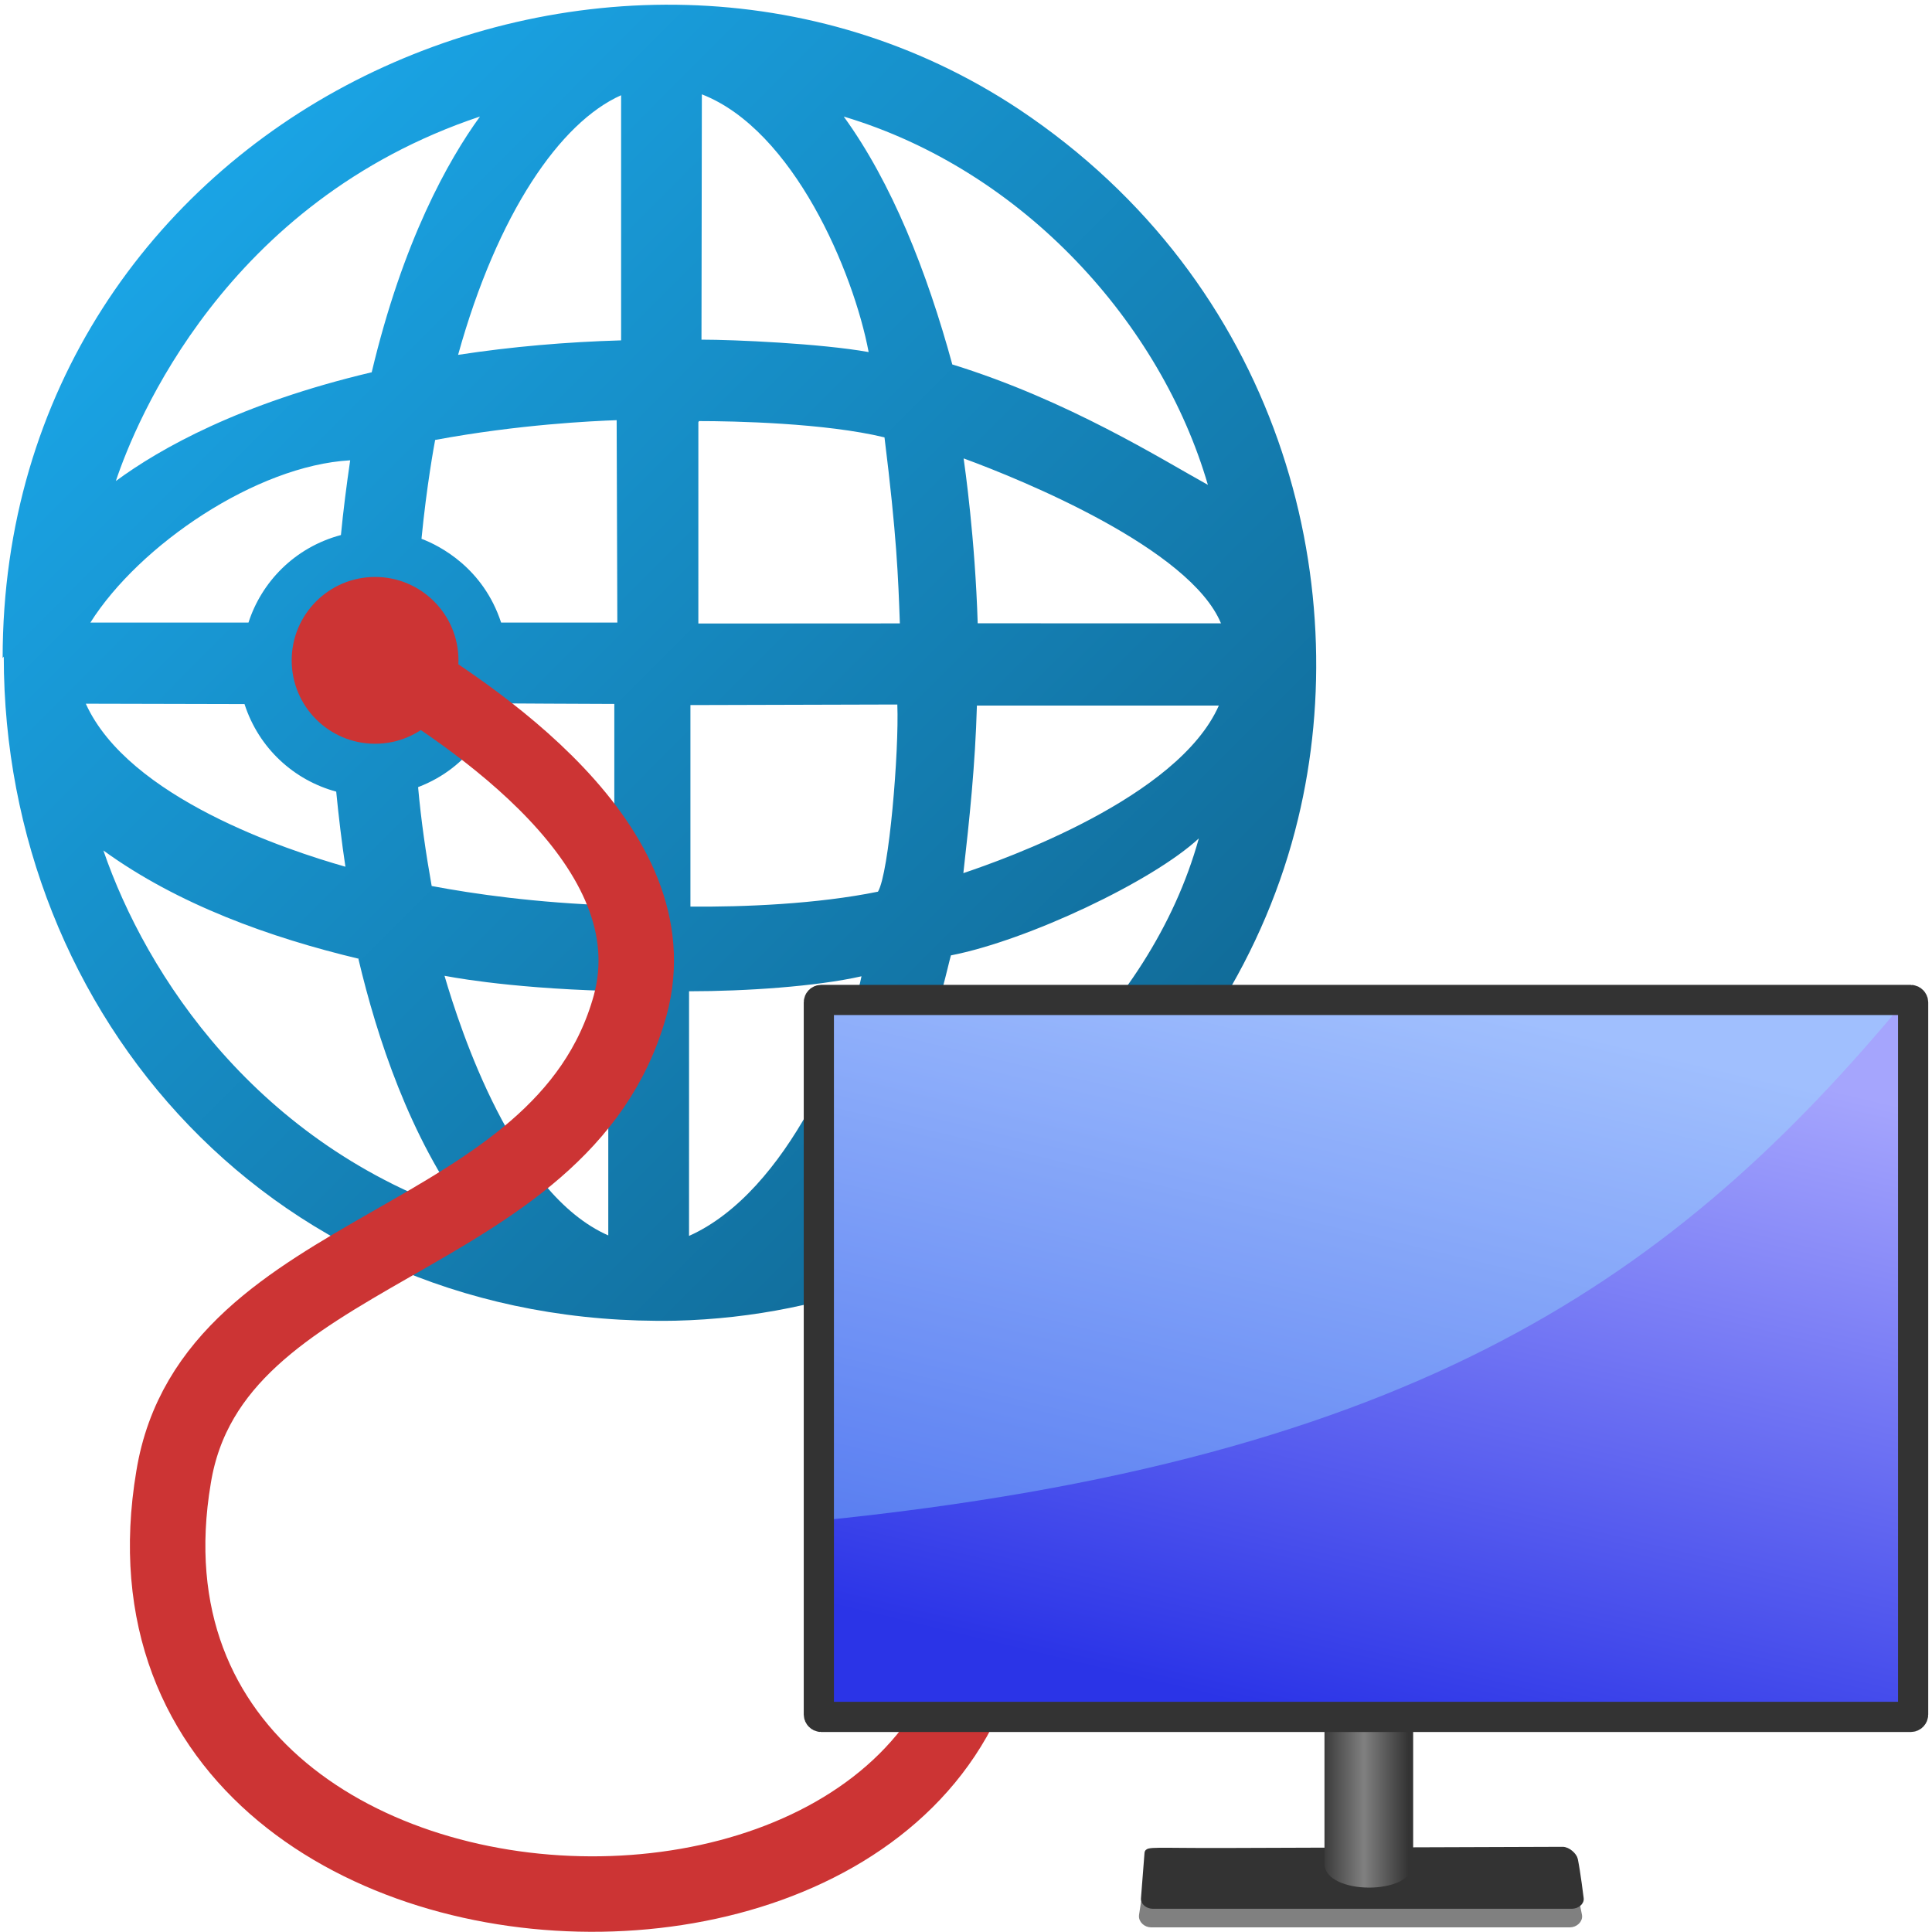 <?xml version="1.0" encoding="UTF-8"?>
<svg width="512" height="512" version="1.1" viewBox="0 0 512 512" xmlns="http://www.w3.org/2000/svg">
 <defs>
  <linearGradient id="a" x1="236" x2="277" y1="409" y2="409" gradientTransform="matrix(.575 0 0 .575 214 247)" gradientUnits="userSpaceOnUse">
   <stop style="stop-color:#333" offset="0"/>
   <stop style="stop-color:#808080" offset=".5"/>
   <stop style="stop-color:#333" offset="1"/>
  </linearGradient>
  <linearGradient id="b" x1="219" x2="298" y1="383" y2="53" gradientTransform="matrix(.575 0 0 .575 214 234)" gradientUnits="userSpaceOnUse">
   <stop style="stop-color:#2b34e7" offset="0"/>
   <stop style="stop-color:#a5a5fd" offset="1"/>
  </linearGradient>
  <linearGradient id="c" x1="70.1" x2="435" y1="77.1" y2="442" gradientTransform="matrix(.682 0 0 .683 .317 .142)" gradientUnits="userSpaceOnUse">
   <stop style="stop-color:#1aa4e5" offset="0"/>
   <stop style="stop-color:#116b98" offset="1"/>
  </linearGradient>
 </defs>
 <path d="m1 174c0 95 71.8 178 178 176 83.1-1.99 148-62.2 165-133 15.3-63.2-4.98-142-73.9-188-54.4-36.1-122-35.2-176-7.6-53.9 27.6-93.4 82.2-93.4 153zm185-149c24.3 9.45 40.2 47.1 44.2 68.3-12.7-2.27-35.7-3.29-44.3-3.29zm-21.4 65.2c-14.5 0.424-28.9 1.65-43.2 3.84 10.4-37.4 27-61.6 43.2-68.8zm-66.2 8.48c-34.7 8.22-55.9 20.1-67.7 28.8 5.18-15.5 28.9-74 96.5-96.6-8.41 11.6-20.4 32.9-28.7 67.8zm154-1.99c-6.77-24.8-16.1-48.3-28.8-65.8 47.8 14.3 84.1 55 96.5 97.6-12.2-6.73-37-22.4-67.7-31.9zm-88.8 68.3h-30.8c-4.75-14.5-16.3-20.4-21.1-22.2 1.36-14 3.35-24.8 3.62-26.2 22.3-4.13 41.7-5.01 48.1-5.24zm21.6-53.4c9.24 0 33.5 0.503 49.2 4.32 3.22 25.9 3.64 37 4.07 49.3-17.8 9e-3 -35.6 0.018-53.4 0.027 6.5e-4 -17.8 2e-3 -35.7 3e-3 -53.4l0.066 2e-3zm-92.4 10.4c-0.934 6.37-1.84 13.4-2.45 19.8-12.4 3.31-21.1 12.6-24.5 23.2h-41.9c13-20.6 44-41.6 68.8-43zm231 43.2c-21.6-2e-3 -43.2-3e-3 -64.7-6e-3 -0.698-22.6-3.42-41.5-3.73-43.7 15.7 5.75 60 23.9 68.2 43.7zm-161 21.4v53.4c-21-0.719-37.3-3.1-48.4-5.19-1.55-8.68-2.81-17.4-3.6-26.2 14.1-5.39 19.4-17.1 21.1-22.2 2.25 4e-3 22.8 0.154 30.9 0.154zm-98 0c3.81 11.8 13.2 20.2 24.3 23.2 0.652 6.63 1.44 13.3 2.44 19.9-15.3-4.34-57.5-18.2-68.8-43.2zm173 0.113c0.49 12.3-2.18 44.7-5.13 49.6-16.1 3.29-35.7 4.09-49.7 3.95v-53.4zm85.2 0.285c-10.8 24.5-57 40.8-67.7 44.4 1.62-14.3 3.14-28.6 3.59-44.4zm-102 135c22.7-28.3 29.4-63.2 31-68.8 20.3-3.96 53.4-19.6 65.7-31-13 46.9-55.9 82.7-97 99.7zm-126-67.8c4.9 20.7 13.6 47.2 28.9 67.8-55.9-18.6-85.2-63.7-96.5-96.6 19.7 14.3 44.2 23.1 67.7 28.7zm66.2 8.01v65.2c-25.1-11-39.2-54.5-43.4-68.8-9e-3 -0.035 15.3 3.21 43.4 4.01zm21.4 65.2c2e-3 -21.7 3e-3 -43.3 6e-3 -64.7 15 0 33.7-1.26 45.7-3.97-3.29 15.9-19.3 57-45.7 68.8z" fill="url(#c)"/>
 <path d="m258 384c44.4 156-237 156-212 7.45 10.2-62.7 103-60.1 121-125 11.5-42.1-41.3-76.8-67.1-92.2" style="fill:none;stroke-width:20;stroke:#cc3434"/>
 <ellipse cx="99.4" cy="175" rx="22.1" ry="22.1" fill="#cc3434"/>
 <path d="m304 498-1.46 9.56c-0.189 1.38 1.13 2.52 2.51 2.52h111c1.38 0 2.76-1.15 2.51-2.52l-2.05-10.1z" style="fill:#808080;stroke-width:1.38;stroke:#808080"/>
 <path d="m303 503c-0.173 1.22 1.13 2.22 2.53 2.22h111c1.4 0 2.76-1.01 2.53-2.22 0 0-0.841-6.83-1.53-10.2-0.243-1.21-2.01-2.75-3.4-2.75-35.5 0.122-71.3 0.258-89.8 0.311-18.3 0.052-20.4-0.455-20.4 0.74z" style="fill:#333;stroke-width:1.25;stroke:#333"/>
 <path d="m351 455h23.5v38.9c0 8.53-23.5 8.37-23.5 0z" fill="url(#a)"/>
 <path d="m217 265h288v190h-288z" fill="url(#b)"/>
 <path d="m217 265h288c-60.5 72.9-129 122-288 138z" style="fill-opacity:.35;fill:#97f0ff"/>
 <rect x="217" y="265" width="290" height="190" rx=".625" ry=".625" style="fill:none;stroke-width:8;stroke:#333"/>
</svg>
